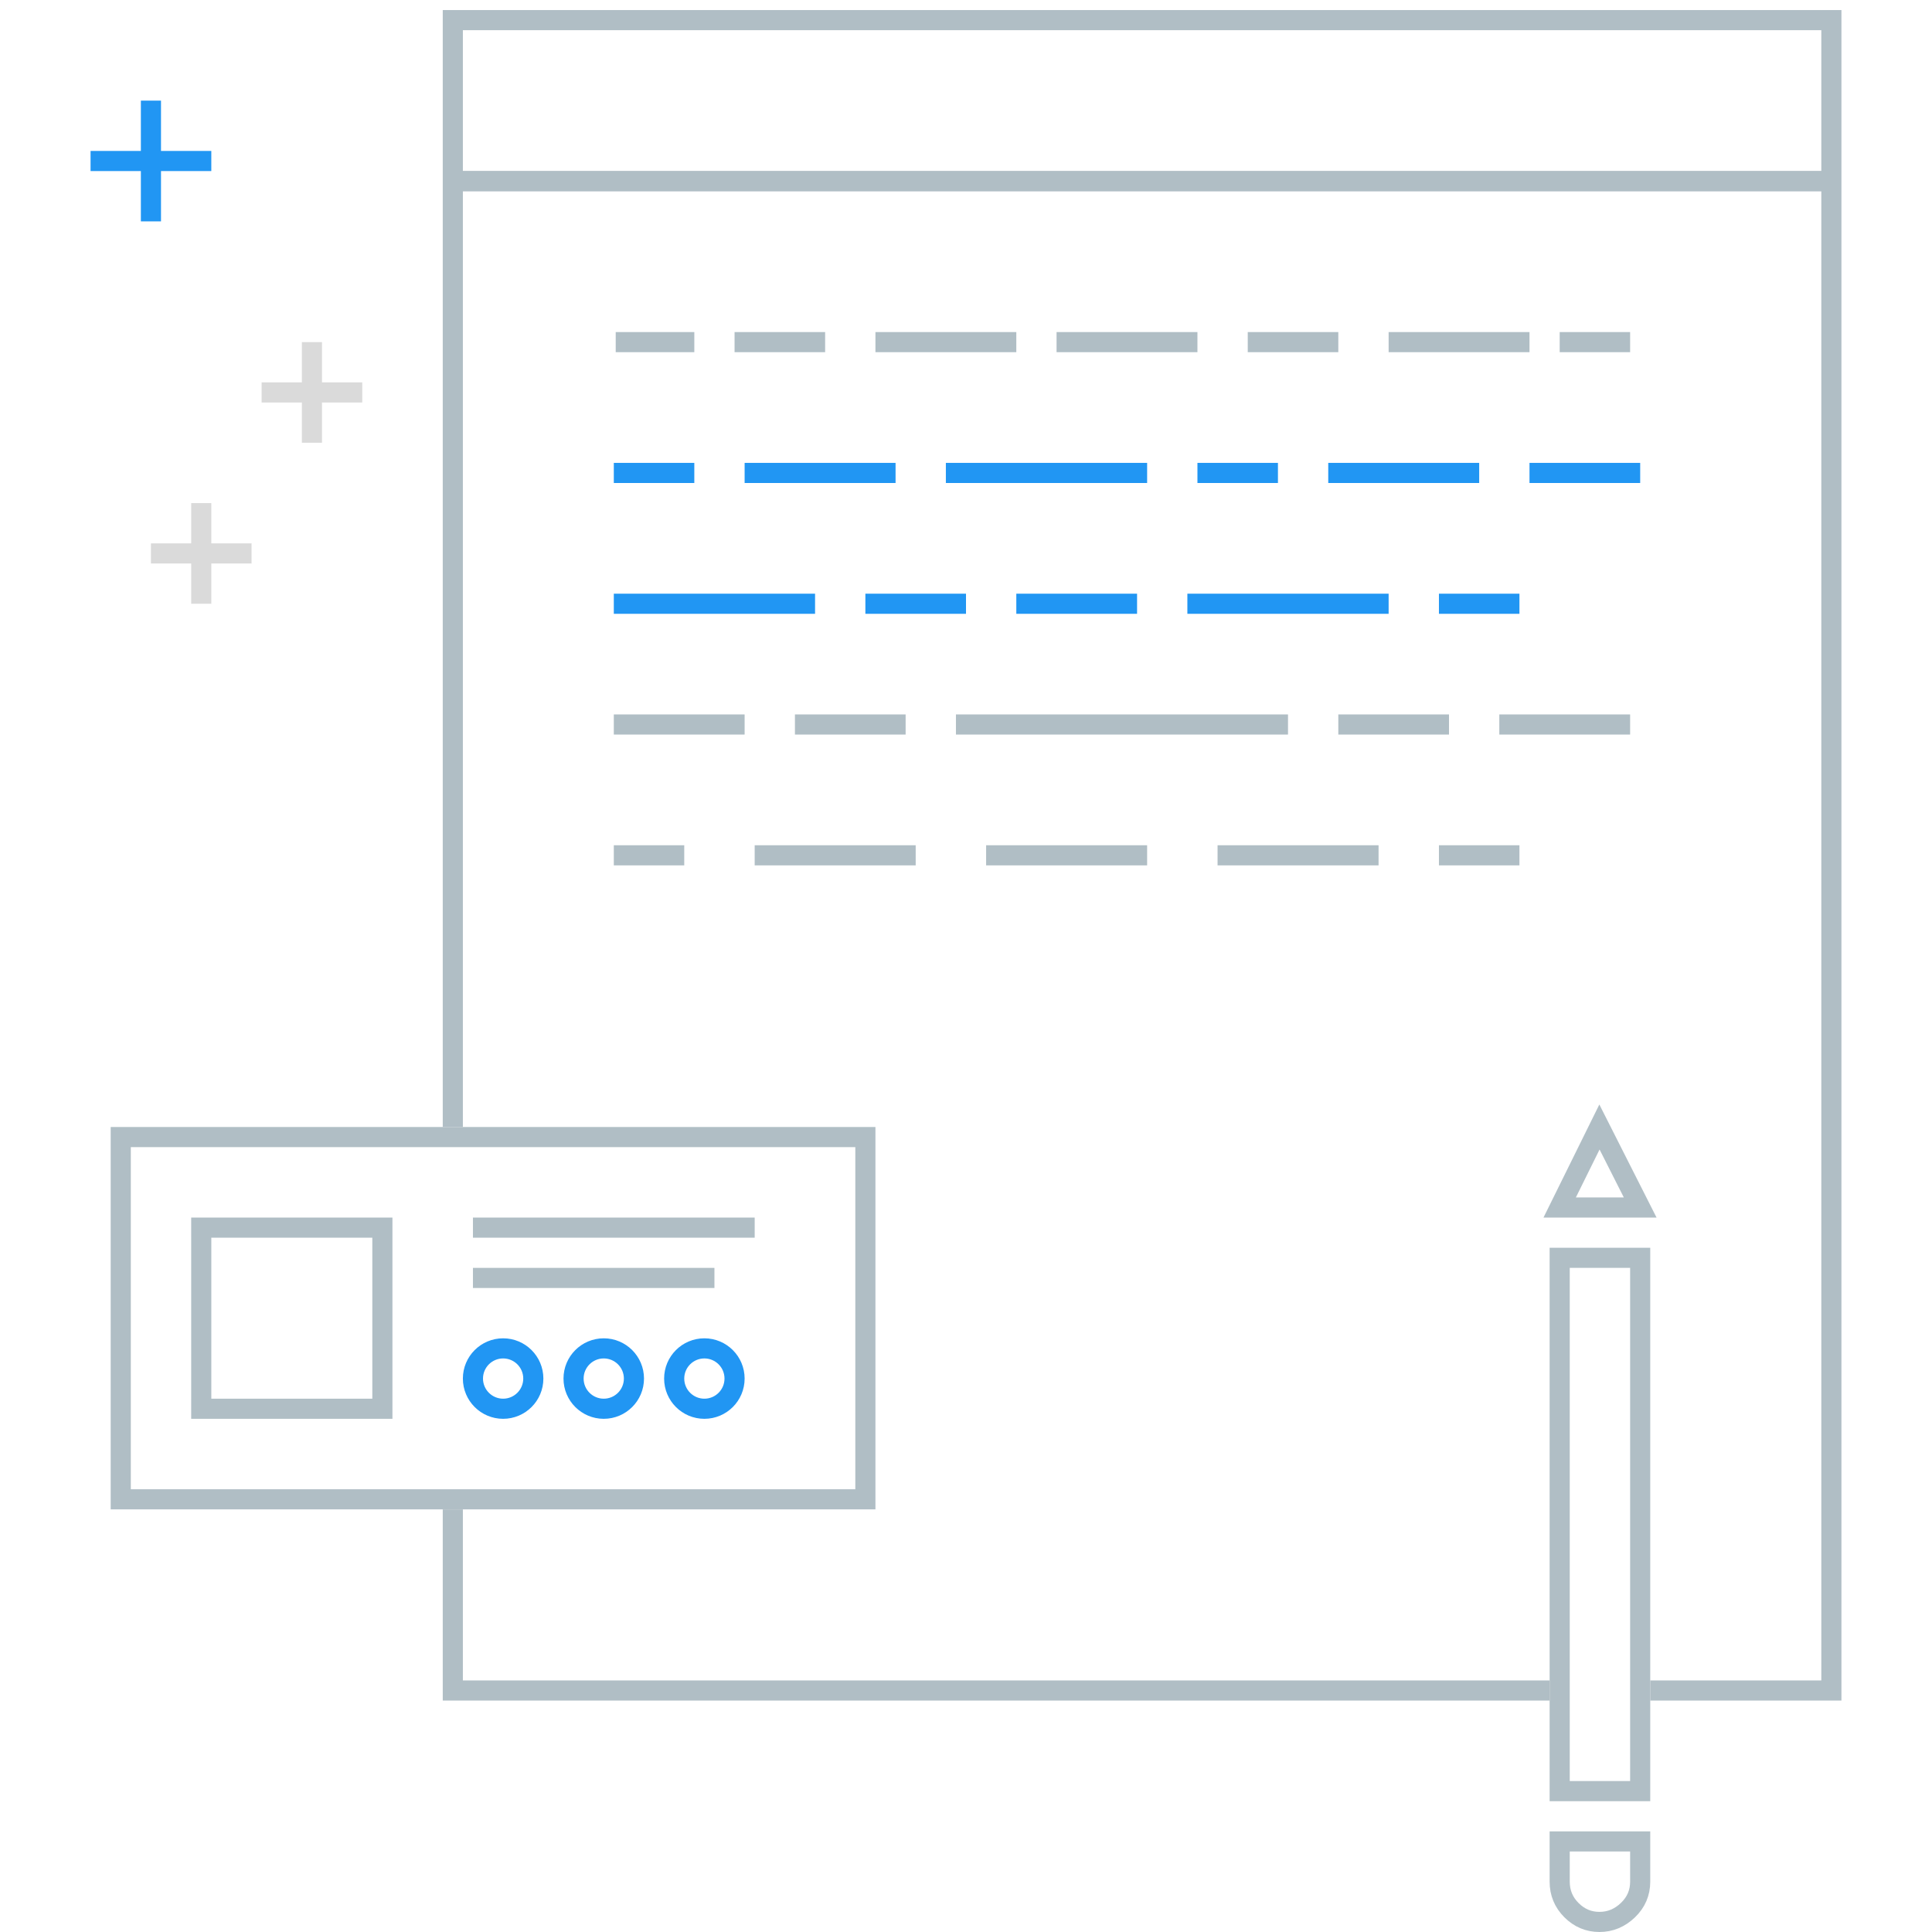 <?xml version="1.0" encoding="utf-8"?>
<svg id="niodesign" xmlns="http://www.w3.org/2000/svg" xmlns:xlink="http://www.w3.org/1999/xlink" x="0px" y="0px" width="192px" height="192px" viewBox="0 0 192 192" enable-background="new 0 0 192 192" xml:space="preserve">
<line data-async="" data-duration="10" fill="none" stroke="#B0BEC5" stroke-width="2" stroke-miterlimit="10" x1="46" y1="18" x2="182" y2="18"/>
<path data-async="" data-duration="100" fill="none" stroke="#B0BEC5" stroke-width="2" stroke-miterlimit="10" d="M46,18h136 M46,2h135 M181,168h-17 M182,1v168 M45,112V1 M154,168H44 M45,150v17"/>
<path data-async="" data-duration="100" fill="none" stroke="#B0BEC5" stroke-width="2" stroke-miterlimit="10" d="M11,113h76 M11,149h76 M86,114v34 M12,114v34"/>
<path data-async="" data-duration="40" fill="none" stroke="#B0BEC5" stroke-width="2" stroke-miterlimit="10" d="M19,122h20 M19,140h20 M38,123v16 M20,123v16"/>
<path data-async="" data-duration="40" fill="none" stroke="#B0BEC5" stroke-width="2" stroke-miterlimit="10" d="M47,122h28 M47,127h24"/>
<path data-async="" data-duration="90" fill="none" stroke="#2196F3" stroke-width="2" stroke-miterlimit="10" d="M53,137c0,1.657-1.343,3-3,3s-3-1.343-3-3	s1.343-3,3-3S53,135.343,53,137z M60,134c-1.657,0-3,1.343-3,3s1.343,3,3,3s3-1.343,3-3S61.657,134,60,134z M70,134	c-1.657,0-3,1.343-3,3s1.343,3,3,3s3-1.343,3-3S71.657,134,70,134z"/>
<path data-async="" data-duration="150" fill="none" stroke="#B0BEC5" stroke-width="2" stroke-miterlimit="10" d="M161.781,189.829	c-0.814,0.78-1.757,1.171-2.83,1.171s-2-0.391-2.78-1.171C155.39,189.049,155,188.106,155,187v-4h8v4	C163,188.106,162.594,189.049,161.781,189.829L161.781,189.829z M161.781,189.829 M158.952,112l4.048,8h-8L158.952,112z M158.952,112 M163,125v52 M155,125v52 M154,125h10 M154,178h10"/>
<path data-async="" data-delay="35" data-duration="70" fill="none" stroke="#B0BEC5" stroke-width="2" stroke-miterlimit="10" d="M61.189,34H69 M73,34h9 M87,34h14 M105,34h14 M124,34h9 M138,34h14 M155,34h7"/>
<path data-async="" data-delay="10" data-duration="60" fill="none" stroke="#2196F3" stroke-width="2" stroke-miterlimit="10" d="M61,47h8 M74,47h15 M94,47h20 M119,47h8 M132,47h15 M152,47h11"/>
<path data-async="" data-delay="10" data-duration="60" fill="none" stroke="#2196F3" stroke-width="2" stroke-miterlimit="10" d="M61,60h20 M86,60h10 M101,60h12 M118,60h20 M143,60	h8"/>
<path data-async="" data-delay="10" data-duration="60" fill="none" stroke="#B0BEC5" stroke-width="2" stroke-miterlimit="10" d="M61,72h13 M79,72h11 M95,72h33 M133,72h11 M149,72 h13"/>
<path data-async="" data-delay="10" data-duration="60" fill="none" stroke="#B0BEC5" stroke-width="2" stroke-miterlimit="10" d="M61,85h7 M75,85h16 M98,85h16 M121,85h16 M143,85h8"/>
<path data-async="" data-delay="10" data-duration="40" fill="none" stroke="#2196F3" stroke-width="2" stroke-miterlimit="10" d="M15,10v12 M21,16H9"/>
<path data-async="" data-duration="60" fill="none" stroke="#DADADA" stroke-width="2" stroke-miterlimit="10" d="M31,34v10 M36,39H26 M20,50v10 M25,55H15"/>
</svg>